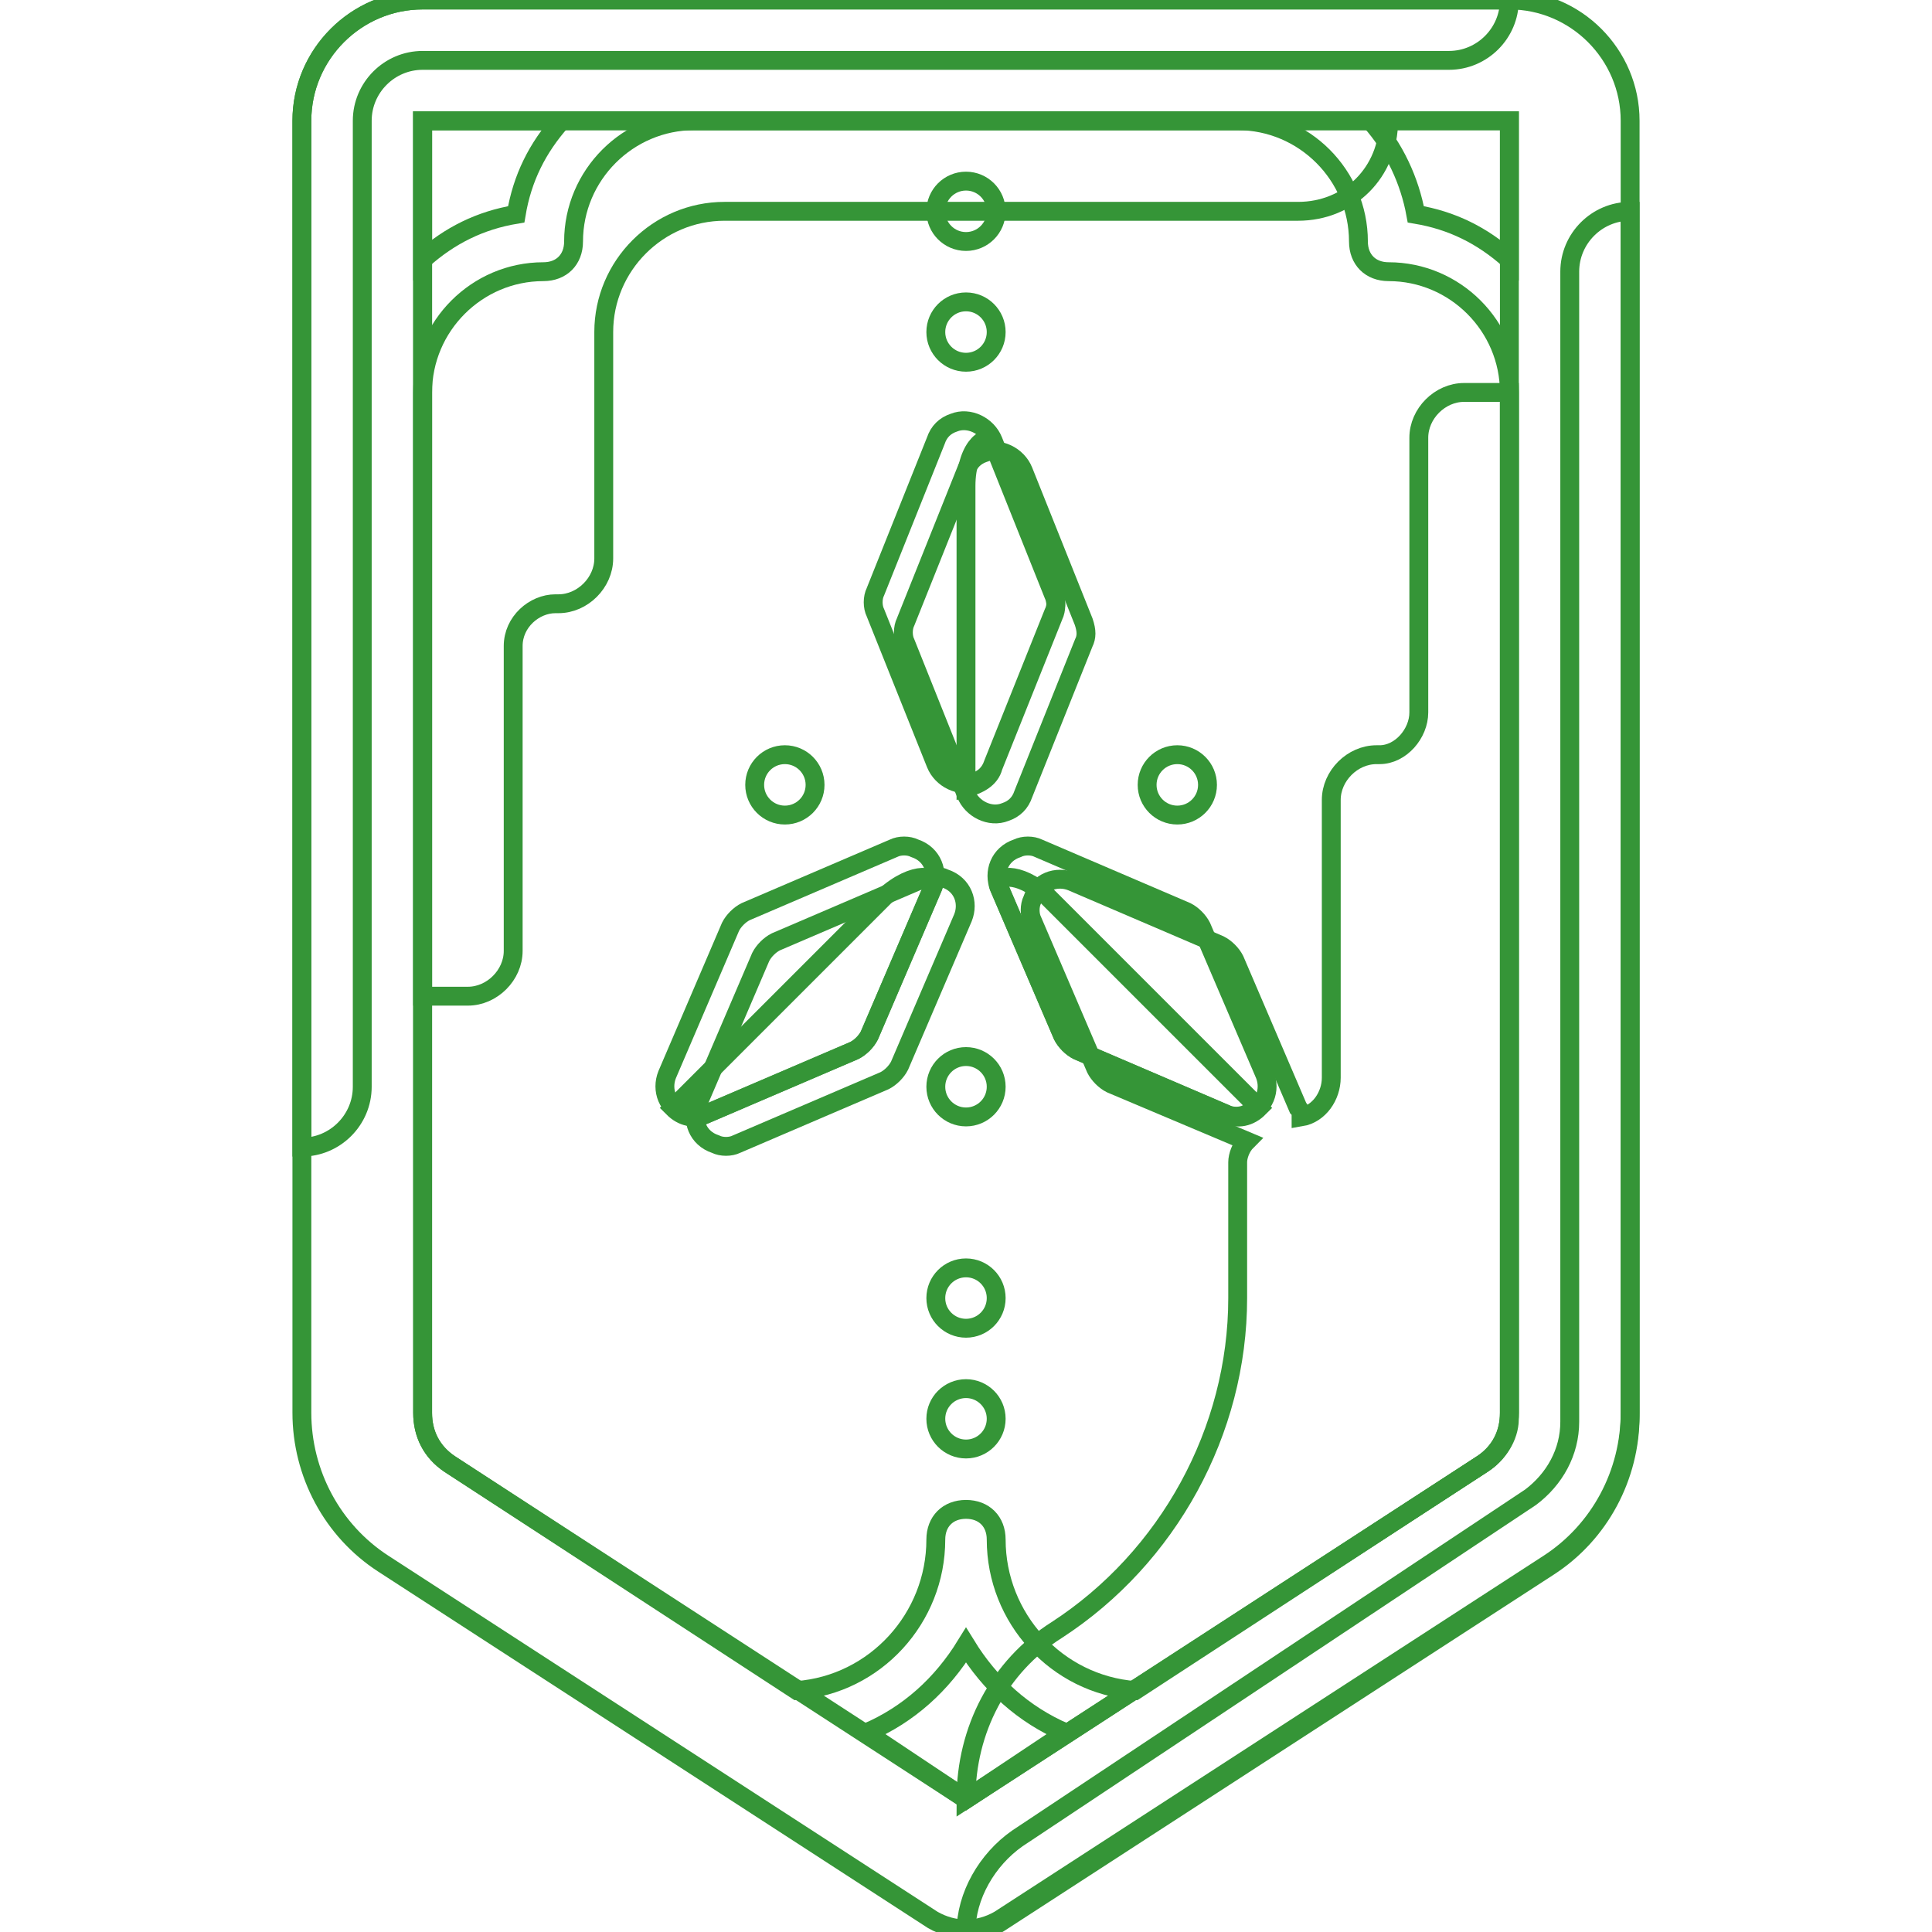 <?xml version="1.0" encoding="UTF-8" standalone="no"?>
<svg
   xmlns:dc="http://purl.org/dc/elements/1.1/"
   xmlns:cc="http://creativecommons.org/ns#"
   xmlns:rdf="http://www.w3.org/1999/02/22-rdf-syntax-ns#"
   xmlns:svg="http://www.w3.org/2000/svg"
   xmlns="http://www.w3.org/2000/svg"
   xmlns:sodipodi="http://sodipodi.sourceforge.net/DTD/sodipodi-0.dtd"
   xmlns:inkscape="http://www.inkscape.org/namespaces/inkscape"
   version="1.1"
   id="Layer_1"
   x="0px"
   y="0px"
   viewBox="0 0 512 512"
   style="enable-background:new 0 0 512 512;"
   xml:space="preserve"
   sodipodi:docname="5.svg"
   inkscape:version="1.0.2-2 (e86c870879, 2021-01-15)"><defs
   id="defs7019" /><sodipodi:namedview
   pagecolor="#ffffff"
   bordercolor="#666666"
   borderopacity="1"
   objecttolerance="10"
   gridtolerance="10"
   guidetolerance="10"
   inkscape:pageopacity="0"
   inkscape:pageshadow="2"
   inkscape:window-width="3840"
   inkscape:window-height="2066"
   id="namedview7017"
   showgrid="false"
   inkscape:zoom="1.96875"
   inkscape:cx="158.22222"
   inkscape:cy="256"
   inkscape:window-x="-11"
   inkscape:window-y="-11"
   inkscape:window-maximized="1"
   inkscape:current-layer="Layer_1" />
<path
   style="fill:none;stroke:#359537;stroke-opacity:1;stroke-width:5;stroke-miterlimit:4;stroke-dasharray:none"
   d="M119.2,388c-4.8-3.2-7.2-8-7.2-13.6V32h288v342.4c0,5.6-2.4,10.4-7.2,13.6L256,476.8L119.2,388z"
   id="path6938" />
<path
   style="fill:none;stroke:#359537;stroke-opacity:1;stroke-width:5;stroke-miterlimit:4;stroke-dasharray:none"
   d="M112,32v232h12c6.4,0,12-5.6,12-12l0,0v-80.8c0-6.4,5.6-11.2,11.2-11.2c0,0,0,0,0.8,0l0,0  c6.4,0,12-5.6,12-12l0,0V88c0-17.6,14.4-32,32-32h152c13.6,0,24-10.4,24-24H112z"
   id="path6940" />
<path
   style="fill:none;stroke:#359537;stroke-opacity:1;stroke-width:5;stroke-miterlimit:4;stroke-dasharray:none"
   d="M287.2,164.8l-16-40c-1.6-4-6.4-6.4-10.4-4.8c-2.4,0.8-4,2.4-4.8,4.8l-16,40c-0.8,1.6-0.8,4,0,5.6  l16,40c1.6,4,6.4,6.4,10.4,4.8c2.4-0.8,4-2.4,4.8-4.8l16-40C288,168.8,288,167.2,287.2,164.8z"
   id="path6942" />
<path
   style="fill:none;stroke:#359537;stroke-opacity:1;stroke-width:5;stroke-miterlimit:4;stroke-dasharray:none"
   d="M279.2,156.8l-16-40c-1.6-4-6.4-6.4-10.4-4.8c-2.4,0.8-4,2.4-4.8,4.8l-16,40c-0.8,1.6-0.8,4,0,5.6  l16,40c1.6,4,6.4,6.4,10.4,4.8c2.4-0.8,4-2.4,4.8-4.8l16-40C280,160.8,280,159.2,279.2,156.8z"
   id="path6944" />
<g
   id="g6960"
   style="stroke:#359537;stroke-opacity:1;stroke-width:5;stroke-miterlimit:4;stroke-dasharray:none;fill:none">
	<circle
   style="fill:none;stroke:#359537;stroke-opacity:1;stroke-width:5;stroke-miterlimit:4;stroke-dasharray:none"
   cx="256"
   cy="376"
   r="8"
   id="circle6946" />
	<circle
   style="fill:none;stroke:#359537;stroke-opacity:1;stroke-width:5;stroke-miterlimit:4;stroke-dasharray:none"
   cx="256"
   cy="88"
   r="8"
   id="circle6948" />
	<circle
   style="fill:none;stroke:#359537;stroke-opacity:1;stroke-width:5;stroke-miterlimit:4;stroke-dasharray:none"
   cx="312"
   cy="208"
   r="8"
   id="circle6950" />
	<circle
   style="fill:none;stroke:#359537;stroke-opacity:1;stroke-width:5;stroke-miterlimit:4;stroke-dasharray:none"
   cx="256"
   cy="288"
   r="8"
   id="circle6952" />
	<circle
   style="fill:none;stroke:#359537;stroke-opacity:1;stroke-width:5;stroke-miterlimit:4;stroke-dasharray:none"
   cx="208"
   cy="208"
   r="8"
   id="circle6954" />
	<circle
   style="fill:none;stroke:#359537;stroke-opacity:1;stroke-width:5;stroke-miterlimit:4;stroke-dasharray:none"
   cx="256"
   cy="56"
   r="8"
   id="circle6956" />
	<circle
   style="fill:none;stroke:#359537;stroke-opacity:1;stroke-width:5;stroke-miterlimit:4;stroke-dasharray:none"
   cx="256"
   cy="344"
   r="8"
   id="circle6958" />
</g>
<g
   id="g6966"
   style="stroke:#359537;stroke-opacity:1;stroke-width:5;stroke-miterlimit:4;stroke-dasharray:none;fill:none">
	<path
   style="fill:none;stroke:#359537;stroke-opacity:1;stroke-width:5;stroke-miterlimit:4;stroke-dasharray:none"
   d="M238.4,282.4l16.8-39.2c1.6-4,0-8.8-4.8-10.4c-1.6-0.8-4-0.8-5.6,0l-39.2,16.8c-1.6,0.8-3.2,2.4-4,4   l-16.8,39.2c-1.6,4,0,8.8,4.8,10.4c1.6,0.8,4,0.8,5.6,0l39.2-16.8C236,285.6,237.6,284,238.4,282.4z"
   id="path6962" />
	<path
   style="fill:none;stroke:#359537;stroke-opacity:1;stroke-width:5;stroke-miterlimit:4;stroke-dasharray:none"
   d="M388,104c-6.4,0-12,5.6-12,12v72.8c0,5.6-4.8,11.2-10.4,11.2l0,0h-0.8c-6.4,0-12,5.6-12,12l0,0v73.6   c0,4.8-3.2,9.6-8,10.4c0-0.8,0-1.6-0.8-2.4l-16.8-39.2c-0.8-1.6-2.4-3.2-4-4L284,233.6c-4-1.6-8.8,0-10.4,4.8c-0.8,1.6-0.8,4,0,5.6   l16.8,39.2c0.8,1.6,2.4,3.2,4,4l36,15.2c-1.6,1.6-2.4,4-2.4,5.6v36c0,35.2-18.4,68.8-48,88c-15.2,9.6-24,26.4-24,44.8L392.8,388   c4-2.4,7.2-7.2,7.2-12l0,0V104H388z"
   id="path6964" />
</g>
<path
   style="fill:none;stroke:#359537;stroke-opacity:1;stroke-width:5;stroke-miterlimit:4;stroke-dasharray:none"
   d="M230.4,274.4l16.8-39.2c1.6-4,0-8.8-4.8-10.4c-1.6-0.8-4-0.8-5.6,0l-39.2,16.8c-1.6,0.8-3.2,2.4-4,4  l-16.8,39.2c-1.6,4,0,8.8,4.8,10.4c1.6,0.8,4,0.8,5.6,0l39.2-16.8C228,277.6,229.6,276,230.4,274.4z"
   id="path6968" />
<path
   style="fill:none;stroke:#359537;stroke-opacity:1;stroke-width:5;stroke-miterlimit:4;stroke-dasharray:none"
   d="M187.2,295.2l39.2-16.8c1.6-0.8,3.2-2.4,4-4l16.8-39.2c1.6-3.2-4.8-4.8-12.8,2.4l-56,56  C180.8,296,184,296.8,187.2,295.2z"
   id="path6970" />
<path
   style="fill:none;stroke:#359537;stroke-opacity:1;stroke-width:5;stroke-miterlimit:4;stroke-dasharray:none"
   d="M281.6,274.4l-16.8-39.2c-1.6-4,0-8.8,4.8-10.4c1.6-0.8,4-0.8,5.6,0l39.2,16.8c1.6,0.8,3.2,2.4,4,4  l16.8,39.2c1.6,4,0,8.8-4.8,10.4c-1.6,0.8-4,0.8-5.6,0l-39.2-16.8C284,277.6,282.4,276,281.6,274.4z"
   id="path6972" />
<g
   id="g6978"
   style="stroke:#359537;stroke-opacity:1;stroke-width:5;stroke-miterlimit:4;stroke-dasharray:none;fill:none">
	<path
   style="fill:none;stroke:#359537;stroke-opacity:1;stroke-width:5;stroke-miterlimit:4;stroke-dasharray:none"
   d="M324.8,295.2l-39.2-16.8c-1.6-0.8-3.2-2.4-4-4l-16.8-39.2c-1.6-3.2,4.8-4.8,12.8,2.4l56,56   C331.2,296,328,296.8,324.8,295.2z"
   id="path6974" />
	<path
   style="fill:none;stroke:#359537;stroke-opacity:1;stroke-width:5;stroke-miterlimit:4;stroke-dasharray:none"
   d="M263.2,203.2l16-40c0.8-1.6,0.8-4,0-5.6l-16-40c-0.8-3.2-7.2,0-7.2,11.2v80   C259.2,208,262.4,206.4,263.2,203.2z"
   id="path6976" />
</g>
<path
   style="fill:none;stroke:#359537;stroke-opacity:1;stroke-width:5;stroke-miterlimit:4;stroke-dasharray:none"
   d="M400,0H112C94.4,0,80,14.4,80,32v342.4c0,16,8,31.2,21.6,40l145.6,94.4c5.6,3.2,12,3.2,17.6,0  l145.6-94.4c13.6-8.8,21.6-24,21.6-40V32C432,14.4,417.6,0,400,0z M400,68.8c-7.2-6.4-15.2-10.4-24.8-12c-1.6-8.8-5.6-17.6-12-24.8  H400V68.8z M148.8,32c-6.4,7.2-10.4,15.2-12,24.8c-9.6,1.6-17.6,5.6-24.8,12V32H148.8z M256,476.8l-26.4-17.6  c11.2-4.8,20-12.8,26.4-23.2c6.4,10.4,15.2,18.4,26.4,23.2L256,476.8z M400,374.4c0,5.6-2.4,10.4-7.2,13.6l-92,60  c-20.8-1.6-36.8-19.2-36.8-40c0-4.8-3.2-8-8-8c-4.8,0-8,3.2-8,8c0,20.8-16,38.4-36.8,40l-92-60c-4.8-3.2-7.2-8-7.2-13.6V104  c0-17.6,14.4-32,32-32c4.8,0,8-3.2,8-8c0-17.6,14.4-32,32-32h144c17.6,0,32,14.4,32,32c0,4.8,3.2,8,8,8c17.6,0,32,14.4,32,32V374.4z  "
   id="path6980" />
<path
   style="fill:none;stroke:#359537;stroke-opacity:1;stroke-width:5;stroke-miterlimit:4;stroke-dasharray:none"
   d="M80,32v272l0,0c8.8,0,16-7.2,16-16V32c0-8.8,7.2-16,16-16h272c8.8,0,16-7.2,16-16H112  C94.4,0,80,14.4,80,32z"
   id="path6982" />
<path
   style="fill:none;stroke:#359537;stroke-opacity:1;stroke-width:5;stroke-miterlimit:4;stroke-dasharray:none"
   d="M410.4,415.2c13.6-8.8,21.6-24,21.6-40V56l0,0c-8.8,0-16,7.2-16,16v304.8c0,8-4,15.2-10.4,20  l-136,90.4c-8,5.6-13.6,15.2-13.6,24.8l0,0c3.2,0,6.4-0.8,8.8-2.4L410.4,415.2z"
   id="path6984" />
<g
   id="g6986"
   style="stroke:#359537;stroke-opacity:1;stroke-width:5;stroke-miterlimit:4;stroke-dasharray:none;fill:none">
</g>
<g
   id="g6988"
   style="stroke:#359537;stroke-opacity:1;stroke-width:5;stroke-miterlimit:4;stroke-dasharray:none;fill:none">
</g>
<g
   id="g6990"
   style="stroke:#359537;stroke-opacity:1;stroke-width:5;stroke-miterlimit:4;stroke-dasharray:none;fill:none">
</g>
<g
   id="g6992"
   style="stroke:#359537;stroke-opacity:1;stroke-width:5;stroke-miterlimit:4;stroke-dasharray:none;fill:none">
</g>
<g
   id="g6994"
   style="stroke:#359537;stroke-opacity:1;stroke-width:5;stroke-miterlimit:4;stroke-dasharray:none;fill:none">
</g>
<g
   id="g6996"
   style="stroke:#359537;stroke-opacity:1;stroke-width:5;stroke-miterlimit:4;stroke-dasharray:none;fill:none">
</g>
<g
   id="g6998"
   style="stroke:#359537;stroke-opacity:1;stroke-width:5;stroke-miterlimit:4;stroke-dasharray:none;fill:none">
</g>
<g
   id="g7000"
   style="stroke:#359537;stroke-opacity:1;stroke-width:5;stroke-miterlimit:4;stroke-dasharray:none;fill:none">
</g>
<g
   id="g7002"
   style="stroke:#359537;stroke-opacity:1;stroke-width:5;stroke-miterlimit:4;stroke-dasharray:none;fill:none">
</g>
<g
   id="g7004"
   style="stroke:#359537;stroke-opacity:1;stroke-width:5;stroke-miterlimit:4;stroke-dasharray:none;fill:none">
</g>
<g
   id="g7006"
   style="stroke:#359537;stroke-opacity:1;stroke-width:5;stroke-miterlimit:4;stroke-dasharray:none;fill:none">
</g>
<g
   id="g7008"
   style="stroke:#359537;stroke-opacity:1;stroke-width:5;stroke-miterlimit:4;stroke-dasharray:none;fill:none">
</g>
<g
   id="g7010"
   style="stroke:#359537;stroke-opacity:1;stroke-width:5;stroke-miterlimit:4;stroke-dasharray:none;fill:none">
</g>
<g
   id="g7012"
   style="stroke:#359537;stroke-opacity:1;stroke-width:5;stroke-miterlimit:4;stroke-dasharray:none;fill:none">
</g>
<g
   id="g7014"
   style="stroke:#359537;stroke-opacity:1;stroke-width:5;stroke-miterlimit:4;stroke-dasharray:none;fill:none">
</g>
</svg>
